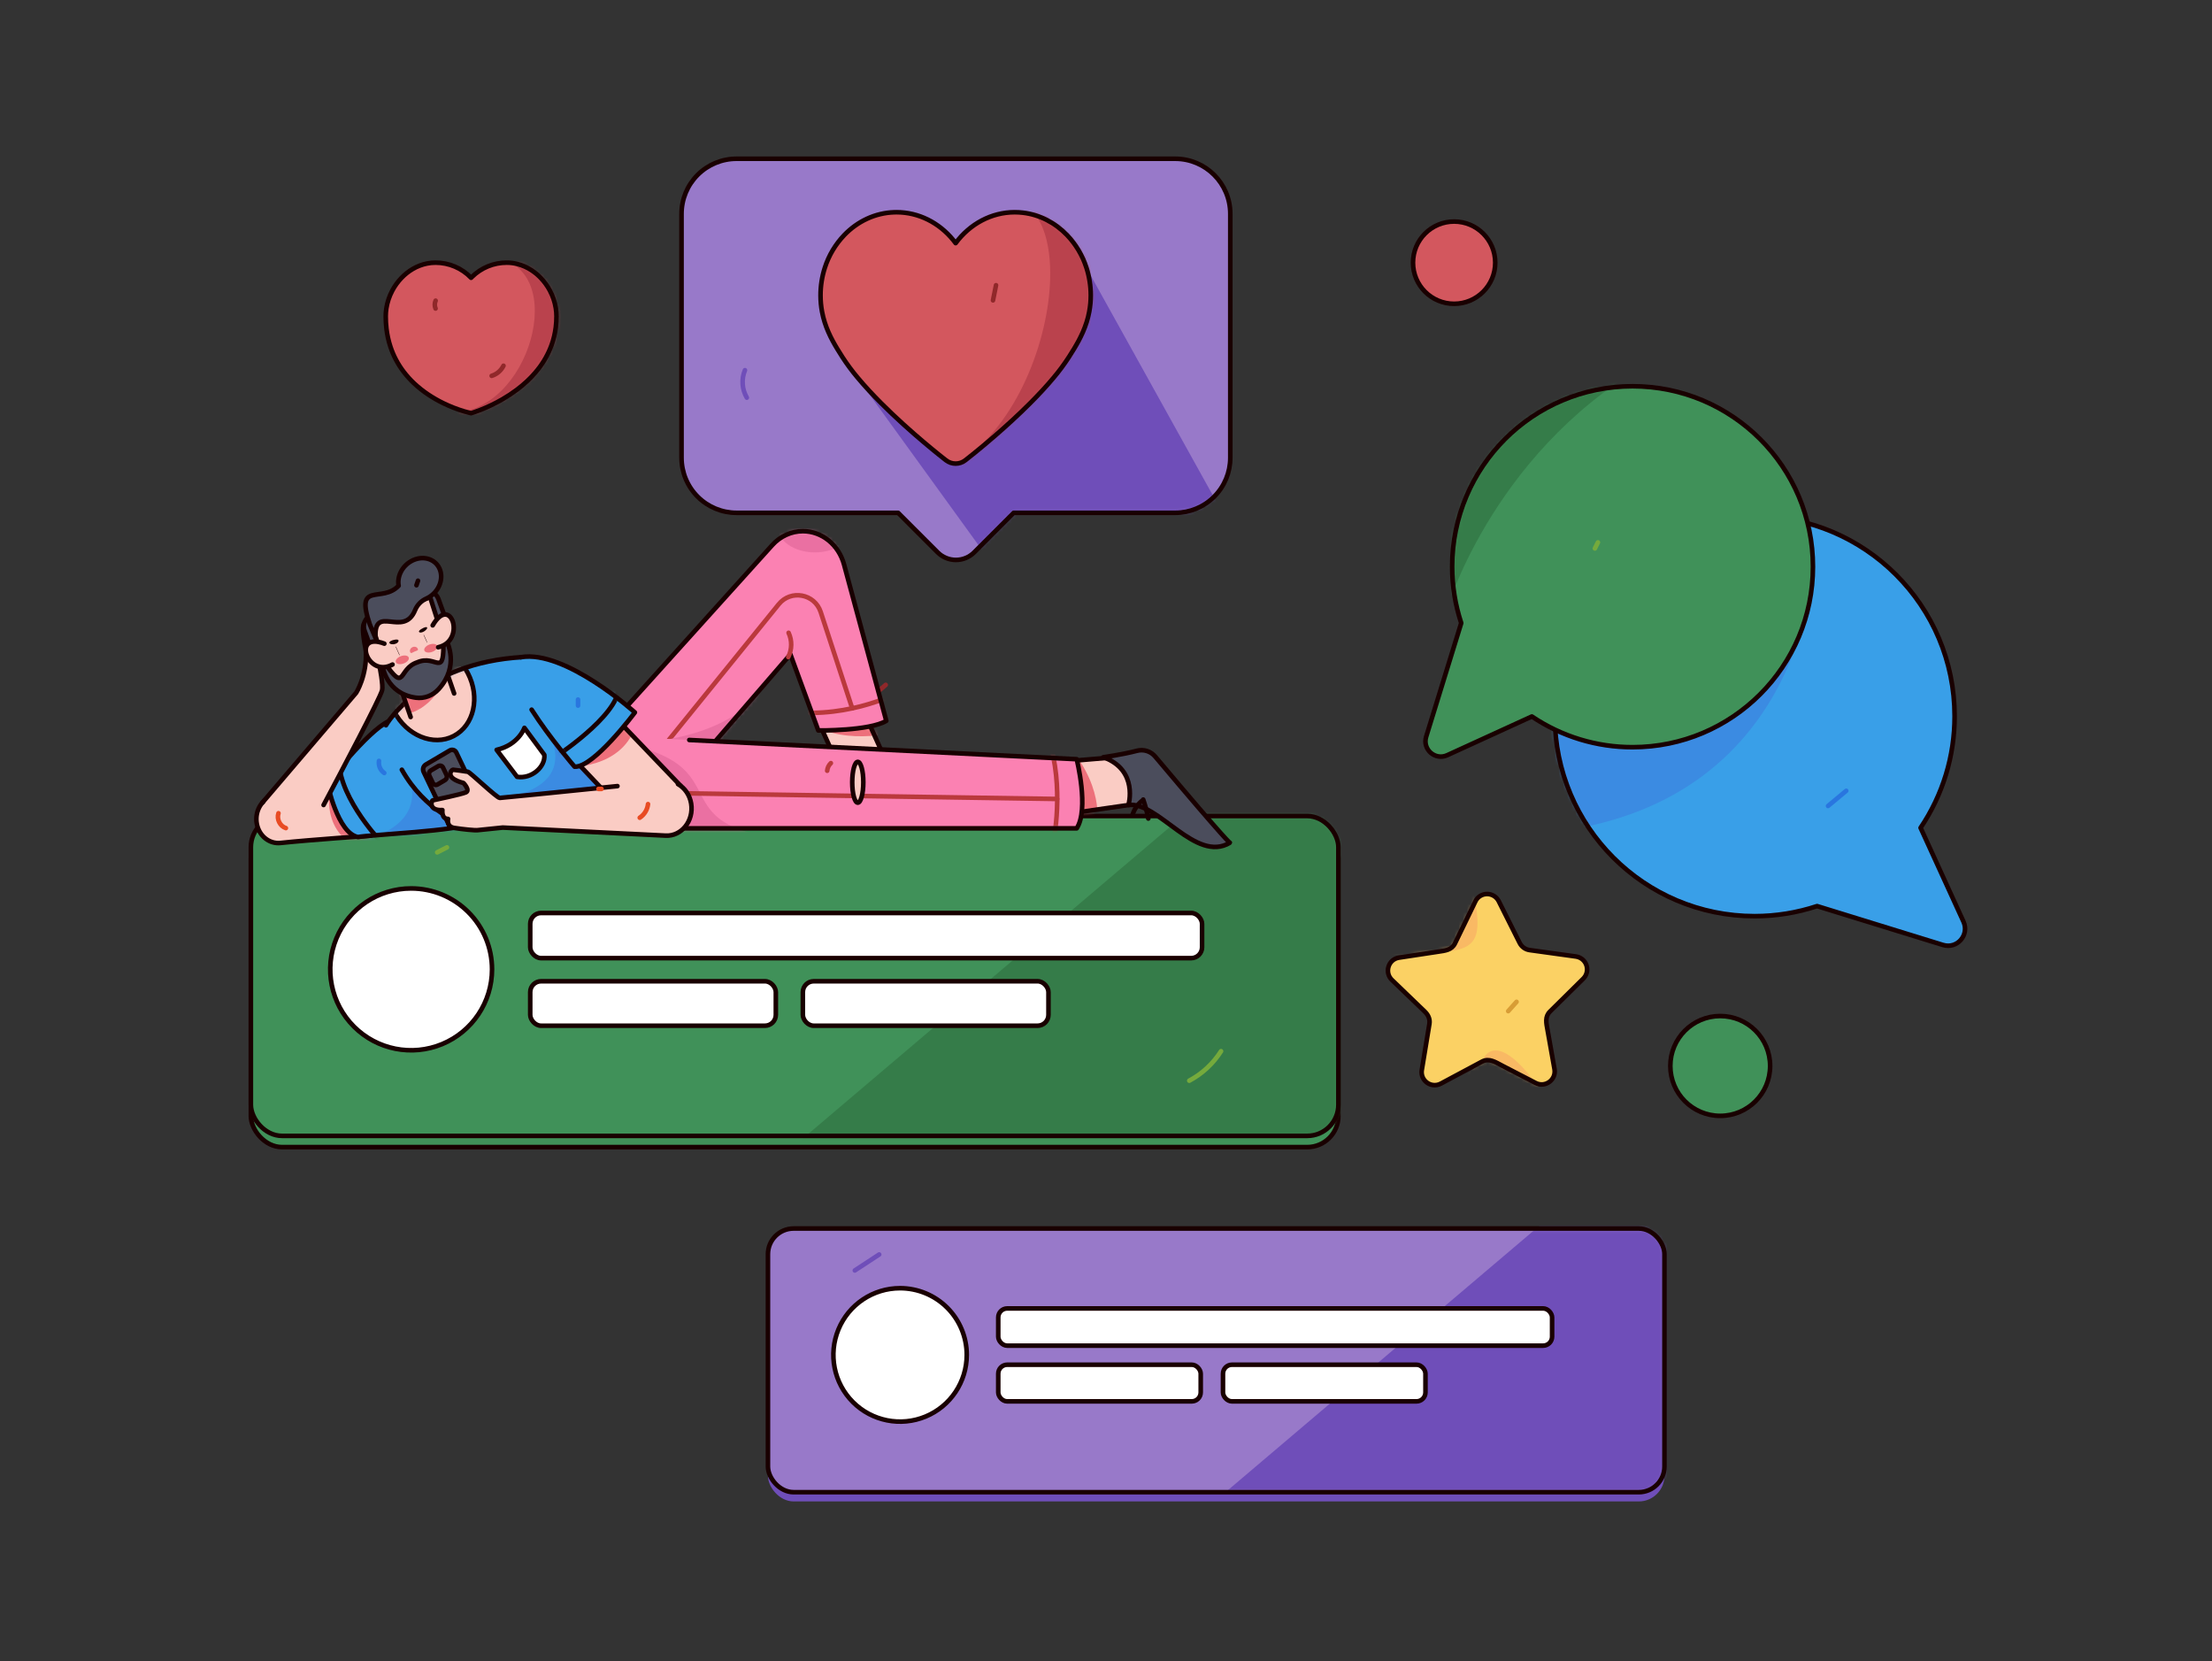 <svg width="530" height="398" viewBox="0 0 530 398" fill="none" xmlns="http://www.w3.org/2000/svg">
<rect x="0" y="0" width="530" height="398" fill="#333333" stroke="none"/>
<mask id="mask0_602_22" style="mask-type:luminance" maskUnits="userSpaceOnUse" x="0" y="0" width="530" height="398">
<rect width="530" height="398" fill="white"/>
</mask>
<g mask="url(#mask0_602_22)">
<path d="M212.219 164.069L208.349 167.456" stroke="#90282A" stroke-width="1.1" stroke-linecap="round" stroke-linejoin="round"/>
<path d="M287.641 216.749L284.724 218.662" stroke="#90282A" stroke-width="1.1" stroke-linecap="round" stroke-linejoin="round"/>
<path d="M372.529 171.574C372.529 198.034 393.974 219.485 420.427 219.485C425.507 219.481 430.554 218.666 435.377 217.073L465.543 226.384C468.906 227.423 471.915 223.995 470.451 220.794L460.174 198.315C465.501 190.416 468.341 181.102 468.326 171.574C468.326 145.113 446.881 123.663 420.427 123.663C393.974 123.663 372.529 145.113 372.529 171.574Z" fill="#399FE8"/>
<mask id="mask1_602_22" style="mask-type:luminance" maskUnits="userSpaceOnUse" x="372" y="123" width="99" height="104">
<path fill-rule="evenodd" clip-rule="evenodd" d="M372.529 171.574C372.529 198.034 393.974 219.485 420.427 219.485C425.507 219.481 430.554 218.666 435.377 217.073L465.543 226.384C468.906 227.423 471.915 223.995 470.451 220.794L460.174 198.315C465.501 190.416 468.341 181.102 468.326 171.574C468.326 145.113 446.881 123.663 420.427 123.663C393.974 123.663 372.529 145.113 372.529 171.574Z" fill="white"/>
</mask>
<g mask="url(#mask1_602_22)">
<path d="M366.469 199.855C432.445 195.5 434.387 135.769 434.387 135.769L350.114 149.263" fill="#3B8BE2"/>
</g>
<path fill-rule="evenodd" clip-rule="evenodd" d="M372.529 171.574C372.529 198.034 393.974 219.485 420.427 219.485C425.507 219.481 430.554 218.666 435.377 217.073L465.543 226.384C468.906 227.423 471.915 223.995 470.451 220.794L460.174 198.315C465.501 190.416 468.341 181.102 468.326 171.574C468.326 145.113 446.881 123.663 420.427 123.663C393.974 123.663 372.529 145.113 372.529 171.574Z" stroke="#190000" stroke-width="1.1" stroke-linecap="round" stroke-linejoin="round"/>
<path d="M391.162 92.533C367.29 92.533 347.938 111.89 347.938 135.769C347.942 140.354 348.677 144.909 350.114 149.263L341.714 176.492C340.777 179.527 343.869 182.243 346.757 180.922L367.037 171.645C374.163 176.454 382.566 179.017 391.162 179.004C415.034 179.004 434.387 159.647 434.387 135.769C434.387 111.89 415.034 92.533 391.162 92.533Z" fill="#409159"/>
<mask id="mask2_602_22" style="mask-type:luminance" maskUnits="userSpaceOnUse" x="341" y="92" width="94" height="90">
<path fill-rule="evenodd" clip-rule="evenodd" d="M391.162 92.533C367.29 92.533 347.938 111.89 347.938 135.769C347.942 140.354 348.677 144.909 350.114 149.263L341.714 176.492C340.777 179.527 343.869 182.243 346.757 180.922L367.037 171.645C374.163 176.454 382.566 179.017 391.162 179.004C415.034 179.004 434.387 159.647 434.387 135.769C434.387 111.89 415.034 92.533 391.162 92.533Z" fill="white"/>
</mask>
<g mask="url(#mask2_602_22)">
<path d="M393.872 87.602C357.022 109.267 346.309 146.977 346.309 146.977L307.643 117.116L339.066 84.943" fill="#357C49"/>
</g>
<path fill-rule="evenodd" clip-rule="evenodd" d="M391.162 92.533C367.29 92.533 347.938 111.89 347.938 135.769C347.942 140.354 348.677 144.909 350.114 149.263L341.714 176.492C340.777 179.527 343.869 182.243 346.757 180.922L367.037 171.645C374.163 176.454 382.566 179.017 391.162 179.004C415.034 179.004 434.387 159.647 434.387 135.769C434.387 111.89 415.034 92.533 391.162 92.533Z" stroke="#190000" stroke-width="1.1" stroke-linecap="round" stroke-linejoin="round"/>
<path d="M442.361 189.452L438.008 193.081" stroke="#2976DF" stroke-width="1.1" stroke-linecap="round" stroke-linejoin="round"/>
<path d="M382.863 129.938L382.137 131.39L382.863 129.938Z" fill="#357C49"/>
<path d="M382.863 129.938L382.137 131.39" stroke="#75AA3C" stroke-width="1.1" stroke-linecap="round" stroke-linejoin="round"/>
<path d="M215.192 122.857L218.071 125.738L221.231 128.898L224.66 132.328C225.821 133.489 227.396 134.142 229.038 134.142C230.679 134.142 232.254 133.489 233.415 132.328L236.827 128.915L239.464 126.277L242.883 122.857H281.581C285.081 122.857 288.438 121.467 290.913 118.991C293.388 116.516 294.778 113.158 294.778 109.657V51.236C294.778 43.946 288.869 38.036 281.581 38.036H176.494C172.993 38.032 169.634 39.422 167.159 41.898C164.683 44.374 163.294 47.734 163.297 51.236V109.657C163.297 113.158 164.688 116.516 167.163 118.991C169.637 121.467 172.994 122.858 176.494 122.857H215.192Z" fill="#9879C9"/>
<mask id="mask3_602_22" style="mask-type:luminance" maskUnits="userSpaceOnUse" x="163" y="38" width="132" height="97">
<path fill-rule="evenodd" clip-rule="evenodd" d="M215.192 122.857L218.071 125.738L221.231 128.898L224.66 132.328C225.821 133.489 227.396 134.142 229.038 134.142C230.679 134.142 232.254 133.489 233.415 132.328L236.827 128.915L239.464 126.277L242.883 122.857H281.581C285.081 122.857 288.438 121.467 290.913 118.991C293.388 116.516 294.778 113.158 294.778 109.657V51.236C294.778 43.946 288.869 38.036 281.581 38.036H176.494C172.993 38.032 169.634 39.422 167.159 41.898C164.683 44.374 163.294 47.734 163.297 51.236V109.657C163.297 113.158 164.688 116.516 167.163 118.991C169.637 121.467 172.994 122.858 176.494 122.857H215.192Z" fill="white"/>
</mask>
<g mask="url(#mask3_602_22)">
<path d="M244.046 143.857L201.881 85.608L260.312 64.144L299.191 134.142L244.046 143.857Z" fill="#6F4EB9"/>
</g>
<path fill-rule="evenodd" clip-rule="evenodd" d="M215.192 122.857L218.071 125.738L221.231 128.898L224.66 132.328C225.821 133.489 227.396 134.142 229.038 134.142C230.679 134.142 232.254 133.489 233.415 132.328L236.827 128.915L239.464 126.277L242.883 122.857H281.581C285.081 122.857 288.438 121.467 290.913 118.991C293.388 116.516 294.778 113.158 294.778 109.657V51.236C294.778 43.946 288.869 38.036 281.581 38.036H176.494C172.993 38.032 169.634 39.422 167.159 41.898C164.683 44.374 163.294 47.734 163.297 51.236V109.657C163.297 113.158 164.688 116.516 167.163 118.991C169.637 121.467 172.994 122.858 176.494 122.857H215.192Z" stroke="#190000" stroke-width="1.1" stroke-linecap="round" stroke-linejoin="round"/>
<path d="M211.109 96.576C214.676 100.15 218.406 103.451 221.317 105.915C224.276 108.419 226.391 110.061 226.635 110.25C228.004 111.338 229.941 111.338 231.31 110.25C231.601 110.025 234.551 107.735 238.418 104.381C240.989 102.152 243.965 99.453 246.836 96.576C248.804 94.604 250.723 92.548 252.428 90.504C253.742 88.951 254.956 87.315 256.064 85.608C256.473 84.965 256.9 84.295 257.326 83.592C258.83 81.11 260.32 78.219 260.985 74.675C261.226 73.385 261.347 72.076 261.346 70.763C261.349 68.516 261 66.283 260.312 64.144C259.376 61.216 257.786 58.541 255.663 56.32C252.841 53.39 249.166 51.436 245.094 50.958C244.443 50.881 243.789 50.843 243.134 50.843C237.562 50.843 232.388 53.634 228.973 58.247C228.789 57.999 228.601 57.756 228.407 57.519C225.007 53.342 220.083 50.843 214.811 50.843C214.65 50.843 214.49 50.845 214.331 50.85C209.672 50.983 205.441 53.039 202.282 56.32C200.159 58.541 198.569 61.217 197.633 64.144C196.945 66.283 196.596 68.516 196.599 70.763C196.598 72.076 196.719 73.385 196.96 74.675C197.625 78.219 199.115 81.11 200.619 83.592C201.045 84.295 201.472 84.965 201.881 85.608C202.989 87.315 204.203 88.951 205.517 90.504C207.222 92.549 209.141 94.604 211.109 96.576Z" fill="#D3575E"/>
<mask id="mask4_602_22" style="mask-type:luminance" maskUnits="userSpaceOnUse" x="196" y="50" width="66" height="62">
<path fill-rule="evenodd" clip-rule="evenodd" d="M211.109 96.576C214.676 100.15 218.406 103.451 221.317 105.915C224.276 108.419 226.391 110.061 226.635 110.25C228.004 111.338 229.941 111.338 231.31 110.25C231.601 110.025 234.551 107.735 238.418 104.381C240.989 102.152 243.965 99.453 246.836 96.576C248.804 94.604 250.723 92.548 252.428 90.504C253.742 88.951 254.956 87.315 256.064 85.608C256.473 84.965 256.9 84.295 257.326 83.592C258.83 81.11 260.32 78.219 260.985 74.675C261.226 73.385 261.347 72.076 261.346 70.763C261.349 68.516 261 66.283 260.312 64.144C259.376 61.216 257.786 58.541 255.663 56.32C252.841 53.39 249.166 51.436 245.094 50.958C244.443 50.881 243.789 50.843 243.134 50.843C237.562 50.843 232.388 53.634 228.973 58.247C228.789 57.999 228.601 57.756 228.407 57.519C225.007 53.342 220.083 50.843 214.811 50.843C214.65 50.843 214.49 50.845 214.331 50.85C209.672 50.983 205.441 53.039 202.282 56.32C200.159 58.541 198.569 61.217 197.633 64.144C196.945 66.283 196.596 68.516 196.599 70.763C196.598 72.076 196.719 73.385 196.96 74.675C197.625 78.219 199.115 81.11 200.619 83.592C201.045 84.295 201.472 84.965 201.881 85.608C202.989 87.315 204.203 88.951 205.517 90.504C207.222 92.549 209.141 94.604 211.109 96.576Z" fill="white"/>
</mask>
<g mask="url(#mask4_602_22)">
<path d="M229.788 50.843C261.816 32.029 256.051 95.377 229.184 111.06C202.317 126.743 286.374 111.066 286.374 111.066L263.81 31.303L211.387 35.658" fill="#BA424D"/>
</g>
<path fill-rule="evenodd" clip-rule="evenodd" d="M211.109 96.576C214.676 100.15 218.406 103.451 221.317 105.915C224.276 108.419 226.391 110.061 226.635 110.25C228.004 111.338 229.941 111.338 231.31 110.25C231.601 110.025 234.551 107.735 238.418 104.381C240.989 102.152 243.965 99.453 246.836 96.576C248.804 94.604 250.723 92.548 252.428 90.504C253.742 88.951 254.956 87.315 256.064 85.608C256.473 84.965 256.9 84.295 257.326 83.592C258.83 81.11 260.32 78.219 260.985 74.675C261.226 73.385 261.347 72.076 261.346 70.763C261.349 68.516 261 66.283 260.312 64.144C259.376 61.216 257.786 58.541 255.663 56.32C252.841 53.39 249.166 51.436 245.094 50.958C244.443 50.881 243.789 50.843 243.134 50.843C237.562 50.843 232.388 53.634 228.973 58.247C228.789 57.999 228.601 57.756 228.407 57.519C225.007 53.342 220.083 50.843 214.811 50.843C214.65 50.843 214.49 50.845 214.331 50.85C209.672 50.983 205.441 53.039 202.282 56.32C200.159 58.541 198.569 61.217 197.633 64.144C196.945 66.283 196.596 68.516 196.599 70.763C196.598 72.076 196.719 73.385 196.96 74.675C197.625 78.219 199.115 81.11 200.619 83.592C201.045 84.295 201.472 84.965 201.881 85.608C202.989 87.315 204.203 88.951 205.517 90.504C207.222 92.549 209.141 94.604 211.109 96.576Z" stroke="#190000" stroke-width="1.1" stroke-linecap="round" stroke-linejoin="round"/>
<path d="M178.488 88.688C177.603 90.831 177.771 93.265 178.941 95.266" stroke="#6F4EB9" stroke-width="1.1" stroke-linecap="round" stroke-linejoin="round"/>
<path d="M238.649 68.329L237.922 71.957" stroke="#90282A" stroke-width="1.1" stroke-linecap="round" stroke-linejoin="round"/>
<rect x="184.002" y="296.534" width="214.806" height="63.165" rx="6.15" fill="#6F4EB9"/>
<rect x="184.002" y="294.317" width="214.806" height="63.165" rx="6.15" fill="#9879C9"/>
<mask id="mask5_602_22" style="mask-type:luminance" maskUnits="userSpaceOnUse" x="184" y="294" width="215" height="64">
<rect x="184.002" y="294.317" width="214.806" height="63.165" rx="6.15" fill="white"/>
</mask>
<g mask="url(#mask5_602_22)">
<path d="M405.23 262.785L207.87 430.264L467.476 400.683L416.114 273.67" fill="#6F4EB9"/>
</g>
<rect x="184.002" y="294.317" width="214.806" height="63.165" rx="6.15" stroke="#190000" stroke-width="1.1" stroke-linecap="round" stroke-linejoin="round"/>
<rect x="239.181" y="313.461" width="132.703" height="8.917" rx="2.15" fill="white" stroke="#190000" stroke-width="1.1" stroke-linecap="round" stroke-linejoin="round"/>
<rect x="239.181" y="326.944" width="48.512" height="8.782" rx="2.15" fill="white" stroke="#190000" stroke-width="1.1" stroke-linecap="round" stroke-linejoin="round"/>
<rect x="293.031" y="326.944" width="48.512" height="8.782" rx="2.15" fill="white" stroke="#190000" stroke-width="1.1" stroke-linecap="round" stroke-linejoin="round"/>
<path d="M215.658 308.612C209.196 308.611 203.37 312.505 200.897 318.477C198.423 324.449 199.79 331.323 204.36 335.894C208.93 340.465 215.802 341.832 221.772 339.359C227.743 336.885 231.636 331.057 231.636 324.593C231.636 320.355 229.952 316.29 226.956 313.292C223.959 310.295 219.896 308.612 215.658 308.612V308.612Z" fill="white" stroke="#190000" stroke-width="1.1" stroke-linecap="round" stroke-linejoin="round"/>
<path d="M210.654 300.535L204.818 304.358" stroke="#6F4EB9" stroke-width="1.1" stroke-linecap="round" stroke-linejoin="round"/>
<path d="M369.416 336.98C367.178 338.369 364.696 339.319 362.103 339.781" stroke="#6F4EB9" stroke-width="1.1" stroke-linecap="round" stroke-linejoin="round"/>
<rect x="60.11" y="198.19" width="260.569" height="76.622" rx="7.46" fill="#409159" stroke="#190000" stroke-width="1.1" stroke-linecap="round" stroke-linejoin="round"/>
<rect x="60.11" y="195.5" width="260.569" height="76.622" rx="7.46" fill="#409159"/>
<mask id="mask6_602_22" style="mask-type:luminance" maskUnits="userSpaceOnUse" x="60" y="195" width="261" height="78">
<rect x="60.11" y="195.5" width="260.569" height="76.622" rx="7.46" fill="white"/>
</mask>
<g mask="url(#mask6_602_22)">
<path d="M328.468 157.252L89.062 360.41L403.975 324.527L341.671 170.456" fill="#357C49"/>
</g>
<rect x="60.11" y="195.5" width="260.569" height="76.622" rx="7.46" stroke="#190000" stroke-width="1.1" stroke-linecap="round" stroke-linejoin="round"/>
<rect x="127.043" y="218.723" width="160.974" height="10.816" rx="2.608" fill="white" stroke="#190000" stroke-width="1.1" stroke-linecap="round" stroke-linejoin="round"/>
<rect x="127.043" y="235.078" width="58.847" height="10.653" rx="2.608" fill="white" stroke="#190000" stroke-width="1.1" stroke-linecap="round" stroke-linejoin="round"/>
<rect x="192.366" y="235.078" width="58.847" height="10.653" rx="2.608" fill="white" stroke="#190000" stroke-width="1.1" stroke-linecap="round" stroke-linejoin="round"/>
<path d="M98.509 212.841C90.67 212.841 83.603 217.564 80.603 224.808C77.603 232.053 79.261 240.391 84.804 245.936C90.347 251.48 98.684 253.139 105.926 250.138C113.168 247.137 117.891 240.068 117.891 232.227C117.891 227.086 115.849 222.155 112.214 218.519C108.579 214.883 103.649 212.841 98.509 212.841V212.841Z" fill="white" stroke="#190000" stroke-width="1.1" stroke-linecap="round" stroke-linejoin="round"/>
<path d="M107.09 203.006L104.752 204.199" stroke="#75AA3C" stroke-width="1.1" stroke-linecap="round" stroke-linejoin="round"/>
<path d="M292.565 251.837C290.678 254.807 288.056 257.24 284.952 258.898" stroke="#75AA3C" stroke-width="1.1" stroke-linecap="round" stroke-linejoin="round"/>
<path d="M87.095 185.332L78.44 187.664L65.613 190.612C62.771 191.265 60.95 194.298 61.539 197.395C62.086 200.266 64.53 202.227 67.21 201.943C74.522 201.168 88.845 200.196 88.845 200.196L87.095 185.332Z" fill="#FACCC4"/>
<mask id="mask7_602_22" style="mask-type:luminance" maskUnits="userSpaceOnUse" x="61" y="185" width="28" height="17">
<path fill-rule="evenodd" clip-rule="evenodd" d="M87.095 185.332L78.44 187.664L65.613 190.612C62.771 191.265 60.95 194.298 61.539 197.395C62.086 200.266 64.53 202.227 67.21 201.943C74.522 201.168 88.845 200.196 88.845 200.196L87.095 185.332Z" fill="white"/>
</mask>
<g mask="url(#mask7_602_22)">
<path d="M90.843 204.411C76.342 202.355 79.003 189.412 79.003 189.412L87.168 191.589L91.612 198.166" fill="#ED707B"/>
</g>
<path fill-rule="evenodd" clip-rule="evenodd" d="M87.095 185.332L78.44 187.664L65.613 190.612C62.771 191.265 60.95 194.298 61.539 197.395V197.395C62.086 200.266 64.53 202.227 67.21 201.943C74.522 201.168 88.845 200.196 88.845 200.196L87.095 185.332Z" stroke="#190000" stroke-width="1.1" stroke-linecap="round" stroke-linejoin="round"/>
<path d="M85.794 200.534C88.255 199.993 110.61 199.018 112.875 197.225L95.925 175.471L93.103 172.792C87.878 175.309 78.44 187.664 78.44 187.664C78.44 187.664 80.897 199.666 85.794 200.534Z" fill="#399FE8"/>
<mask id="mask8_602_22" style="mask-type:luminance" maskUnits="userSpaceOnUse" x="78" y="172" width="35" height="29">
<path fill-rule="evenodd" clip-rule="evenodd" d="M85.794 200.534C88.255 199.993 110.61 199.018 112.875 197.225L95.925 175.471L93.103 172.792C87.878 175.309 78.44 187.664 78.44 187.664C78.44 187.664 80.897 199.666 85.794 200.534Z" fill="white"/>
</mask>
<g mask="url(#mask8_602_22)">
<path d="M94.446 179.641C107.527 197.533 86.779 201.28 86.779 201.28L104.43 206.984L117.299 198.825L116.388 185.332L95.743 181.539" fill="#3B8BE2"/>
<path d="M81.329 180.724C80.081 189.7 90.843 201.167 90.843 201.167L81.329 180.724Z" fill="#399FE8"/>
<path d="M81.329 180.724C80.081 189.7 90.843 201.167 90.843 201.167" stroke="#190000" stroke-width="1.1" stroke-linecap="round" stroke-linejoin="round"/>
</g>
<path fill-rule="evenodd" clip-rule="evenodd" d="M85.794 200.534C88.255 199.993 110.61 199.018 112.875 197.225L95.925 175.471L93.103 172.792C87.878 175.309 78.44 187.664 78.44 187.664C78.44 187.664 80.897 199.666 85.794 200.534Z" stroke="#190000" stroke-width="1.1" stroke-linecap="round" stroke-linejoin="round"/>
<path d="M77.533 192.855C81.68 185.061 91.156 167.137 91.554 165.354C92.065 163.067 89.047 150.525 88.659 149.938C88.271 149.351 85.784 146.715 87.69 155.937C87.922 161.95 85.353 165.958 85.353 165.958L62.862 192.3" fill="#FACCC4"/>
<path d="M77.533 192.855C81.68 185.061 91.156 167.137 91.554 165.354C92.065 163.067 89.047 150.525 88.659 149.938C88.271 149.351 85.784 146.715 87.69 155.937C87.922 161.95 85.353 165.958 85.353 165.958L62.862 192.3" stroke="#190000" stroke-width="1.1" stroke-linecap="round" stroke-linejoin="round"/>
<path d="M276.604 190.614L272.376 192.57L253.707 195.262L248.819 182.94L271.272 181.063" fill="#FACCC4"/>
<mask id="mask9_602_22" style="mask-type:luminance" maskUnits="userSpaceOnUse" x="248" y="181" width="29" height="15">
<path fill-rule="evenodd" clip-rule="evenodd" d="M276.604 190.614L272.376 192.57L253.707 195.262L248.819 182.94L271.272 181.063" fill="white"/>
</mask>
<g mask="url(#mask9_602_22)">
<path d="M256.276 179.032C265.061 189.478 262.711 198.445 262.711 198.445L245.628 199.944L249.754 175.197" fill="#ED707B"/>
</g>
<path d="M276.604 190.614L272.376 192.57L253.707 195.262L248.819 182.94L271.272 181.063" stroke="#190000" stroke-width="1.1" stroke-linecap="round" stroke-linejoin="round"/>
<path d="M264.362 181.407C264.362 181.407 268.728 180.822 272.435 179.858C274.028 179.444 275.718 179.98 276.78 181.237C294.696 202.512 294.686 201.891 294.686 201.891C286.489 206.846 277.509 191.965 270.383 192.857C270.383 192.857 272.856 184.455 264.362 181.407Z" fill="#4B4D5C" stroke="#190000" stroke-width="1.1" stroke-linecap="round" stroke-linejoin="round"/>
<path d="M213.72 188.552L212.891 183.662L204.648 165.348L194.67 169.743L203.413 189.026" fill="#FACCC4"/>
<mask id="mask10_602_22" style="mask-type:luminance" maskUnits="userSpaceOnUse" x="194" y="165" width="20" height="25">
<path fill-rule="evenodd" clip-rule="evenodd" d="M213.72 188.552L212.891 183.662L204.648 165.348L194.67 169.743L203.413 189.026" fill="white"/>
</mask>
<g mask="url(#mask10_602_22)">
<path d="M193.585 173.082C203.281 179.17 215.893 174.994 215.893 174.994L207.028 168.85L192.387 169.511" fill="#ED707B"/>
</g>
<path d="M213.72 188.552L212.891 183.662L204.648 165.348L194.67 169.743L203.413 189.026" stroke="#190000" stroke-width="1.1" stroke-linecap="round" stroke-linejoin="round"/>
<path d="M200.919 182.878C200.919 182.878 198.138 190.193 199.628 194.367C228.475 199.155 232.597 197.943 232.597 197.943C231.886 187.817 215.682 194.686 214.675 182.324C214.675 182.324 207.963 188.849 200.919 182.878Z" fill="#4B4D5C" stroke="#190000" stroke-width="1.1" stroke-linecap="round" stroke-linejoin="round"/>
<path d="M196.064 174.995C196.064 174.995 208.347 175.13 212.358 172.69L202.236 135.252C200.955 130.514 196.938 127.258 192.374 127.258C189.604 127.258 186.951 128.467 185.018 130.611L142.669 177.57L160.968 189.63L189.381 156.765L196.064 174.995Z" fill="#FB81B2"/>
<mask id="mask11_602_22" style="mask-type:luminance" maskUnits="userSpaceOnUse" x="142" y="127" width="71" height="63">
<path fill-rule="evenodd" clip-rule="evenodd" d="M196.064 174.995C196.064 174.995 208.347 175.13 212.358 172.69L202.236 135.252C200.955 130.514 196.938 127.258 192.374 127.258C189.604 127.258 186.951 128.467 185.018 130.611L142.669 177.57L160.968 189.63L189.381 156.765L196.064 174.995Z" fill="white"/>
</mask>
<g mask="url(#mask11_602_22)">
<ellipse cx="195.246" cy="126.17" rx="8.949" ry="6.169" fill="#EA70A2"/>
<path d="M186.297 170.013C201.535 173.043 214.777 166.131 214.777 166.131" stroke="#BA393C" stroke-width="1.1" stroke-linecap="round" stroke-linejoin="round"/>
<path d="M204.195 169.695L196.64 146.619C195.204 142.233 189.483 141.178 186.579 144.764L156.004 182.514" stroke="#BA393C" stroke-width="1.1" stroke-linecap="round" stroke-linejoin="round"/>
<path d="M181.961 165.348C174.406 177.738 150.472 178.234 150.472 178.234L172.361 182.324L181.673 179.641" fill="#EA70A2"/>
</g>
<path fill-rule="evenodd" clip-rule="evenodd" d="M196.064 174.995C196.064 174.995 208.347 175.13 212.358 172.69L202.236 135.252C200.955 130.514 196.938 127.258 192.374 127.258V127.258C189.604 127.258 186.951 128.467 185.018 130.611L142.669 177.57L160.968 189.63L189.381 156.765L196.064 174.995Z" stroke="#190000" stroke-width="1.1" stroke-linecap="round" stroke-linejoin="round"/>
<path d="M165.153 177.279L257.982 181.884C257.982 181.884 260.99 193.836 257.982 198.445H153.072L151.345 176.594" fill="#FB81B2"/>
<mask id="mask12_602_22" style="mask-type:luminance" maskUnits="userSpaceOnUse" x="151" y="176" width="109" height="23">
<path fill-rule="evenodd" clip-rule="evenodd" d="M165.153 177.279L257.982 181.884C257.982 181.884 260.99 193.836 257.982 198.445H153.072L151.345 176.594" fill="white"/>
</mask>
<g mask="url(#mask12_602_22)">
<path d="M202.969 201.884C153.056 201.312 179.912 185.332 151.5 178.555C138.94 175.558 153.072 198.445 153.072 198.445L159.844 205.279L184.8 204.684L202.969 204.089" fill="#EA70A2"/>
<path d="M251.117 176.594C255.228 188.708 252.326 201.971 252.326 201.971" stroke="#BA393C" stroke-width="1.1" stroke-linecap="round" stroke-linejoin="round"/>
<path d="M163.088 190.043L253.296 191.408" stroke="#BA393C" stroke-width="1.1" stroke-linecap="round" stroke-linejoin="round"/>
</g>
<path d="M165.153 177.279L257.982 181.884C257.982 181.884 260.99 193.836 257.982 198.445H153.072L151.345 176.594" stroke="#190000" stroke-width="1.1" stroke-linecap="round" stroke-linejoin="round"/>
<path d="M92.473 173.751C92.473 173.751 100.988 158.73 125.435 157.408L152.121 189.483L144.263 195.601L110.706 197.337C110.706 197.337 101.924 194.485 96.285 184.404" fill="#399FE8"/>
<mask id="mask13_602_22" style="mask-type:luminance" maskUnits="userSpaceOnUse" x="92" y="157" width="61" height="41">
<path fill-rule="evenodd" clip-rule="evenodd" d="M92.473 173.751C92.473 173.751 100.988 158.73 125.435 157.408L152.121 189.483L144.263 195.601L110.706 197.337C110.706 197.337 101.924 194.485 96.285 184.404" fill="white"/>
</mask>
<g mask="url(#mask13_602_22)">
<ellipse cx="103.261" cy="165.849" rx="9.952" ry="11.804" transform="rotate(-27.493 103.261 165.849)" fill="#FACCC4" stroke="#190000" stroke-width="1.1" stroke-linecap="round" stroke-linejoin="round"/>
<path d="M126.979 168.547C144.061 189.522 119.747 191.155 119.747 191.155L142.669 201.971L155.107 200.534L150.552 182.059L131.42 168.547" fill="#3B8BE2"/>
<path d="M118.999 179.641C124.26 178.426 125.65 174.374 125.65 174.374L130.427 180.845C130.699 183.68 127.404 186.663 123.897 186.107L118.999 179.641Z" fill="white" stroke="#190000" stroke-width="1.1" stroke-linecap="round" stroke-linejoin="round"/>
</g>
<path d="M92.473 173.751C92.473 173.751 100.988 158.73 125.435 157.408L152.121 189.483L144.263 195.601L110.706 197.337C110.706 197.337 101.924 194.485 96.285 184.404" stroke="#190000" stroke-width="1.1" stroke-linecap="round" stroke-linejoin="round"/>
<path d="M98.392 171.777L94.048 159.202L104.986 155.063L108.81 166.131" fill="#FACCC4"/>
<mask id="mask14_602_22" style="mask-type:luminance" maskUnits="userSpaceOnUse" x="94" y="155" width="15" height="17">
<path fill-rule="evenodd" clip-rule="evenodd" d="M98.392 171.777L94.048 159.202L104.986 155.063L108.81 166.131" fill="white"/>
</mask>
<g mask="url(#mask14_602_22)">
<path d="M93.566 170.786C101.465 172.999 106.052 163.921 106.052 163.921L96.674 164.191L94.146 166.975L94.443 167.907" fill="#ED707B"/>
</g>
<path d="M98.392 171.777L94.048 159.202L104.986 155.063L108.81 166.131" stroke="#190000" stroke-width="1.1" stroke-linecap="round" stroke-linejoin="round"/>
<path d="M108.075 151.86L90.378 159.455L87.346 151.079C86.829 149.651 87.473 148.037 88.784 147.475L101.733 141.917C103.045 141.354 104.526 142.055 105.043 143.483L108.075 151.86Z" fill="#4B4D5C" stroke="#190000" stroke-width="1.1" stroke-linecap="round" stroke-linejoin="round"/>
<path d="M102.242 165.671C98.284 167.169 93.961 164.889 92.586 160.58L88.72 148.467L103.052 143.044L106.918 155.156C108.293 159.466 106.2 164.173 102.242 165.671Z" fill="#FACCC4"/>
<mask id="mask15_602_22" style="mask-type:luminance" maskUnits="userSpaceOnUse" x="88" y="143" width="20" height="24">
<path fill-rule="evenodd" clip-rule="evenodd" d="M102.242 165.671C98.284 167.169 93.961 164.889 92.586 160.58L88.72 148.467L103.052 143.044L106.918 155.156C108.293 159.466 106.2 164.173 102.242 165.671Z" fill="white"/>
</mask>
<g mask="url(#mask15_602_22)">
<path d="M94.805 154.97C94.795 154.949 94.805 154.924 94.826 154.914C94.848 154.904 94.873 154.914 94.883 154.936L95.762 156.919C95.771 156.94 95.762 156.966 95.74 156.975C95.719 156.985 95.693 156.975 95.684 156.953L94.805 154.97Z" fill="#190000"/>
<path d="M101.479 151.97C101.49 151.965 101.526 152.02 101.579 152.121C101.633 152.223 101.7 152.363 101.766 152.511L102.184 153.455C102.321 153.764 102.414 154.022 102.393 154.031C102.371 154.041 102.243 153.798 102.106 153.49L101.688 152.546C101.622 152.398 101.563 152.254 101.524 152.146C101.485 152.038 101.469 151.974 101.479 151.97L101.479 151.97Z" fill="#190000"/>
<path d="M94.733 153.227C92.74 153.528 93.029 154.459 94.29 154.344C95.551 154.23 96.035 153.03 94.733 153.227Z" fill="#190000"/>
<path d="M100.871 150.744C102.545 149.697 102.759 150.474 101.736 151.185C100.713 151.897 99.778 151.428 100.871 150.744Z" fill="#190000"/>
<path d="M100.106 155.427C100.301 155.866 99.816 155.873 99.313 156.096C98.811 156.319 98.48 156.673 98.286 156.234C98.091 155.796 98.341 155.259 98.844 155.036C99.347 154.813 99.912 154.988 100.106 155.427Z" fill="#ED707B"/>
<ellipse cx="96.389" cy="158.073" rx="1.641" ry="0.938" transform="rotate(-19.665 96.389 158.073)" fill="#ED707B"/>
<ellipse cx="103.222" cy="155.29" rx="1.641" ry="0.938" transform="rotate(-19.665 103.222 155.29)" fill="#ED707B"/>
</g>
<path fill-rule="evenodd" clip-rule="evenodd" d="M102.242 165.671V165.671C98.284 167.169 93.961 164.889 92.586 160.58L88.72 148.467L103.052 143.044L106.918 155.156C108.293 159.466 106.2 164.173 102.242 165.671Z" stroke="#190000" stroke-width="1.1" stroke-linecap="round" stroke-linejoin="round"/>
<path d="M98.486 134.459C96.293 135.708 95.122 138.149 95.512 140.324C91.488 144.591 85.028 139.102 88.611 149.606L89.983 152.868C89.471 144.468 96.699 152.968 99.46 146.157C99.969 144.927 100.932 143.94 102.151 143.403C102.321 143.326 102.49 143.24 102.658 143.145C105.249 141.669 106.415 138.529 105.263 136.13C104.111 133.732 101.077 132.984 98.486 134.459Z" fill="#4B4D5C" stroke="#190000" stroke-width="1.1" stroke-linecap="round" stroke-linejoin="round"/>
<path d="M107.063 153.732L106.235 153.143C106.453 162.839 104.638 156.651 100.006 158.665C95.226 160.213 97.326 166.293 91.975 158.539L91.661 159.561C91.661 159.561 92.525 166.197 99.651 167.148C101.671 167.418 103.685 166.656 105.116 165.08C110.164 159.522 107.063 153.732 107.063 153.732Z" fill="#4B4D5C" stroke="#190000" stroke-width="1.1" stroke-linecap="round" stroke-linejoin="round"/>
<path d="M92.092 154.199C84.304 151.207 87.875 162.583 94.048 159.202L92.092 154.199Z" fill="#FACCC4"/>
<path d="M92.092 154.199C84.304 151.207 87.875 162.583 94.048 159.202" stroke="#190000" stroke-width="1.1" stroke-linecap="round" stroke-linejoin="round"/>
<path d="M103.672 149.817C108.077 142.211 111.754 153.546 104.986 155.063L103.672 149.817Z" fill="#FACCC4"/>
<path d="M103.672 149.817C108.077 142.211 111.754 153.546 104.986 155.063" stroke="#190000" stroke-width="1.1" stroke-linecap="round" stroke-linejoin="round"/>
<path d="M152.121 197.337L132.965 177.081L145.605 170.013L163.088 188.265L152.121 197.337Z" fill="#FACCC4"/>
<mask id="mask16_602_22" style="mask-type:luminance" maskUnits="userSpaceOnUse" x="132" y="170" width="32" height="28">
<path fill-rule="evenodd" clip-rule="evenodd" d="M152.121 197.337L132.965 177.081L145.605 170.013L163.088 188.265L152.121 197.337Z" fill="white"/>
</mask>
<g mask="url(#mask16_602_22)">
<path d="M153.013 167.201C153.98 183.606 137.673 183.675 137.673 183.675L138.985 175.743L148.846 167.855" fill="#ED707B"/>
</g>
<path fill-rule="evenodd" clip-rule="evenodd" d="M152.121 197.337L132.965 177.081L145.605 170.013L163.088 188.265L152.121 197.337V197.337Z" stroke="#190000" stroke-width="1.1" stroke-linecap="round" stroke-linejoin="round"/>
<path d="M127.38 170.014C131.669 176.759 137.673 183.675 137.673 183.675C142.228 183.96 152.121 170.676 152.121 170.676C152.121 170.676 135.454 155.625 124.825 157.444" fill="#399FE8"/>
<mask id="mask17_602_22" style="mask-type:luminance" maskUnits="userSpaceOnUse" x="124" y="157" width="29" height="27">
<path fill-rule="evenodd" clip-rule="evenodd" d="M127.38 170.014C131.669 176.759 137.673 183.675 137.673 183.675C142.228 183.96 152.121 170.676 152.121 170.676C152.121 170.676 135.454 155.625 124.825 157.444" fill="white"/>
</mask>
<g mask="url(#mask17_602_22)">
<path d="M148.026 163.42C150.26 169.837 133.934 180.724 133.934 180.724L148.026 163.42Z" fill="#399FE8"/>
<path d="M148.026 163.42C150.26 169.837 133.934 180.724 133.934 180.724" stroke="#190000" stroke-width="1.1" stroke-linecap="round" stroke-linejoin="round"/>
</g>
<path d="M127.38 170.014C131.669 176.759 137.673 183.675 137.673 183.675C142.228 183.96 152.121 170.676 152.121 170.676C152.121 170.676 135.454 155.625 124.825 157.444" stroke="#190000" stroke-width="1.1" stroke-linecap="round" stroke-linejoin="round"/>
<path d="M114.819 194.642L109.121 197.997C108.853 198.167 108.525 198.214 108.22 198.125C107.915 198.036 107.663 197.821 107.527 197.533L101.49 184.89C101.21 184.258 101.446 183.517 102.039 183.164L107.736 179.81C108.005 179.64 108.333 179.593 108.638 179.682C108.943 179.771 109.195 179.986 109.33 180.274L115.368 192.917C115.648 193.548 115.412 194.289 114.819 194.642Z" fill="#4B4D5C" stroke="#190000" stroke-width="1.1" stroke-linecap="round" stroke-linejoin="round"/>
<path d="M106.592 186.902L104.863 187.92C104.669 188.043 104.431 188.077 104.209 188.013C103.988 187.948 103.805 187.792 103.707 187.584L102.864 185.818C102.661 185.36 102.832 184.823 103.262 184.567L104.991 183.549C105.185 183.426 105.423 183.392 105.645 183.456C105.866 183.521 106.049 183.677 106.147 183.886L106.99 185.651C107.193 186.109 107.022 186.646 106.592 186.902Z" fill="#4B4D5C" stroke="#190000" stroke-width="1.1" stroke-linecap="round" stroke-linejoin="round"/>
<path d="M162.446 187.847C164.053 188.744 165.263 190.433 165.603 192.517C166.275 196.636 163.301 200.377 159.505 200.189L120.468 198.26C120.468 198.26 115.138 198.789 114.457 198.878C113.776 198.966 110.81 198.657 108.846 198.348C106.883 198.039 107.363 196.186 107.363 196.186C105.72 196.186 106.001 194.068 106.001 194.068C102.635 194.244 103.316 191.817 103.717 191.729C104.117 191.641 110.489 190.317 111.612 189.831C112.734 189.346 111.05 187.581 111.05 187.581C106.362 186.345 108.205 184.403 108.526 184.403C108.846 184.403 111.571 184.801 112.092 184.889C112.613 184.977 119.026 191.155 119.747 191.155C120.167 191.155 135.35 189.614 147.943 188.328" fill="#FACCC4"/>
<path d="M162.446 187.847C164.053 188.744 165.263 190.433 165.603 192.517V192.517C166.275 196.636 163.301 200.377 159.505 200.189L120.468 198.26C120.468 198.26 115.138 198.789 114.457 198.878C113.776 198.966 110.81 198.657 108.846 198.348C106.883 198.039 107.363 196.186 107.363 196.186C105.72 196.186 106.001 194.068 106.001 194.068C102.635 194.244 103.316 191.817 103.717 191.729C104.117 191.641 110.489 190.317 111.612 189.831C112.734 189.346 111.05 187.581 111.05 187.581C106.362 186.345 108.205 184.403 108.526 184.403C108.846 184.403 111.571 184.801 112.092 184.889C112.613 184.977 119.026 191.155 119.747 191.155C120.167 191.155 135.35 189.614 147.943 188.328" stroke="#190000" stroke-width="1.1" stroke-linecap="round" stroke-linejoin="round"/>
<ellipse cx="205.526" cy="187.407" rx="1.33" ry="4.893" fill="#FACCC4" stroke="#190000" stroke-width="1.1" stroke-linecap="round" stroke-linejoin="round"/>
<path d="M273.914 191.55C274.43 193.033 274.838 194.553 275.135 196.095" stroke="#190000" stroke-width="1.1" stroke-linecap="round" stroke-linejoin="round"/>
<path d="M273.552 191.917C272.527 192.772 271.768 193.904 271.367 195.177" stroke="#190000" stroke-width="1.1" stroke-linecap="round" stroke-linejoin="round"/>
<path d="M100.152 139.119L99.785 140.206" stroke="#190000" stroke-width="1.1" stroke-linecap="round" stroke-linejoin="round"/>
<path d="M155.265 192.638C155.123 193.967 154.395 195.163 153.281 195.902" stroke="#E84B23" stroke-width="1.1" stroke-linecap="round" stroke-linejoin="round"/>
<path d="M188.95 151.598C189.807 153.447 189.776 155.585 188.867 157.409" stroke="#BA393C" stroke-width="1.1" stroke-linecap="round" stroke-linejoin="round"/>
<path d="M143.398 189H144.124" stroke="#E84B23" stroke-width="1.1" stroke-linecap="round" stroke-linejoin="round"/>
<path d="M66.722 194.825C66.231 196.221 67.087 197.938 68.496 198.386" stroke="#E84B23" stroke-width="1.1" stroke-linecap="round" stroke-linejoin="round"/>
<path d="M199.078 182.821C198.569 183.3 198.254 183.95 198.194 184.646" stroke="#BA393C" stroke-width="1.1" stroke-linecap="round" stroke-linejoin="round"/>
<path d="M138.5 167.589V169.041" stroke="#2976DF" stroke-width="1.1" stroke-linecap="round" stroke-linejoin="round"/>
<path d="M90.801 182.288C90.637 183.415 91.128 184.538 92.067 185.183" stroke="#2976DF" stroke-width="1.1" stroke-linecap="round" stroke-linejoin="round"/>
<ellipse cx="412.169" cy="255.368" rx="11.954" ry="11.958" fill="#409159" stroke="#190000" stroke-width="1.1" stroke-linecap="round" stroke-linejoin="round"/>
<ellipse cx="348.411" cy="62.927" rx="9.85" ry="9.852" fill="#D3575E" stroke="#190000" stroke-width="1.1" stroke-linecap="round" stroke-linejoin="round"/>
<path d="M99.194 91.814C100.246 92.804 101.378 93.704 102.579 94.506C103.759 95.295 104.992 96.001 106.27 96.619C107.863 97.392 109.515 98.037 111.21 98.547C112.247 98.857 112.875 98.982 112.875 98.982C112.875 98.982 112.884 98.98 112.901 98.975C113.051 98.931 113.865 98.686 115.089 98.206C116.9 97.492 118.657 96.646 120.343 95.673C121.553 94.976 122.719 94.207 123.837 93.37C124.671 92.744 125.472 92.075 126.236 91.365C127.187 90.483 128.069 89.529 128.874 88.512C130.279 86.747 131.388 84.766 132.159 82.646C132.644 81.293 132.979 79.89 133.16 78.463C133.272 77.574 133.328 76.678 133.327 75.781C133.327 75.125 133.275 74.469 133.171 73.821C132.932 72.337 132.446 70.905 131.734 69.582C131.145 68.482 130.409 67.468 129.545 66.568C128.91 65.906 128.205 65.315 127.442 64.805C126.35 64.07 125.138 63.534 123.86 63.219C123.06 63.025 122.24 62.927 121.417 62.927C118.304 62.919 115.314 64.14 113.096 66.325C113.022 66.398 112.948 66.473 112.875 66.548C110.641 64.227 107.556 62.919 104.334 62.927C103.673 62.927 103.013 62.99 102.364 63.116C101.14 63.357 99.966 63.805 98.892 64.44C97.903 65.023 96.999 65.739 96.206 66.568C95.334 67.477 94.591 68.501 94 69.613C93.284 70.95 92.8 72.399 92.567 73.897C92.472 74.521 92.424 75.151 92.423 75.781C92.422 76.774 92.48 77.767 92.596 78.753C92.768 80.221 93.088 81.668 93.551 83.071C94.26 85.209 95.315 87.215 96.675 89.01C97.435 90.013 98.277 90.951 99.194 91.814Z" fill="#D3575E"/>
<mask id="mask18_602_22" style="mask-type:luminance" maskUnits="userSpaceOnUse" x="92" y="62" width="42" height="37">
<path fill-rule="evenodd" clip-rule="evenodd" d="M99.194 91.814C100.246 92.804 101.378 93.704 102.579 94.506C103.759 95.295 104.992 96.001 106.27 96.619C107.863 97.392 109.515 98.037 111.21 98.547C112.247 98.857 112.875 98.982 112.875 98.982C112.875 98.982 112.884 98.98 112.901 98.975C113.051 98.931 113.865 98.686 115.089 98.206C116.9 97.492 118.657 96.646 120.343 95.673C121.553 94.976 122.719 94.207 123.837 93.37C124.671 92.744 125.472 92.075 126.236 91.365C127.187 90.483 128.069 89.529 128.874 88.512C130.279 86.747 131.388 84.766 132.159 82.646C132.644 81.293 132.979 79.89 133.16 78.463C133.272 77.574 133.328 76.678 133.327 75.781C133.327 75.125 133.275 74.469 133.171 73.821C132.932 72.337 132.446 70.905 131.734 69.582C131.145 68.482 130.409 67.468 129.545 66.568C128.91 65.906 128.205 65.315 127.442 64.805C126.35 64.07 125.138 63.534 123.86 63.219C123.06 63.025 122.24 62.927 121.417 62.927C118.304 62.919 115.314 64.14 113.096 66.325C113.022 66.398 112.948 66.473 112.875 66.548C110.641 64.227 107.556 62.919 104.334 62.927C103.673 62.927 103.013 62.99 102.364 63.116C101.14 63.357 99.966 63.805 98.892 64.44C97.903 65.023 96.999 65.739 96.206 66.568C95.334 67.477 94.591 68.501 94 69.613C93.284 70.95 92.8 72.399 92.567 73.897C92.472 74.521 92.424 75.151 92.423 75.781C92.422 76.774 92.48 77.767 92.596 78.753C92.768 80.221 93.088 81.668 93.551 83.071C94.26 85.209 95.315 87.215 96.675 89.01C97.435 90.013 98.277 90.951 99.194 91.814Z" fill="white"/>
</mask>
<g mask="url(#mask18_602_22)">
<path d="M114.599 61.791C136.599 59.548 129.12 95.078 111.21 98.547C93.301 102.016 124.688 104.96 124.688 104.96L150.751 62.927H138.981" fill="#BA424D"/>
</g>
<path fill-rule="evenodd" clip-rule="evenodd" d="M99.194 91.814C100.246 92.804 101.378 93.704 102.579 94.506C103.759 95.295 104.992 96.001 106.27 96.619C107.863 97.392 109.515 98.037 111.21 98.547C112.247 98.857 112.875 98.982 112.875 98.982C112.875 98.982 112.884 98.98 112.901 98.975C113.051 98.931 113.865 98.686 115.089 98.206C116.9 97.492 118.657 96.646 120.343 95.673C121.553 94.976 122.719 94.207 123.837 93.37C124.671 92.744 125.472 92.075 126.236 91.365C127.187 90.483 128.069 89.529 128.874 88.512C130.279 86.747 131.388 84.766 132.159 82.646C132.644 81.293 132.979 79.89 133.16 78.463C133.272 77.574 133.328 76.678 133.327 75.781C133.327 75.125 133.275 74.469 133.171 73.821C132.932 72.337 132.446 70.905 131.734 69.582C131.145 68.482 130.409 67.468 129.545 66.568C128.91 65.906 128.205 65.315 127.442 64.805C126.35 64.07 125.138 63.534 123.86 63.219C123.06 63.025 122.24 62.927 121.417 62.927C118.304 62.919 115.314 64.14 113.096 66.325C113.022 66.398 112.948 66.473 112.875 66.548C110.641 64.227 107.556 62.919 104.334 62.927C103.673 62.927 103.013 62.99 102.364 63.116C101.14 63.357 99.966 63.805 98.892 64.44C97.903 65.023 96.999 65.739 96.206 66.568C95.334 67.477 94.591 68.501 94 69.613C93.284 70.95 92.8 72.399 92.567 73.897C92.472 74.521 92.424 75.151 92.423 75.781C92.422 76.774 92.48 77.767 92.596 78.753C92.768 80.221 93.088 81.668 93.551 83.071C94.26 85.209 95.315 87.215 96.675 89.01C97.435 90.013 98.277 90.951 99.194 91.814V91.814Z" stroke="#190000" stroke-width="1.1" stroke-linecap="round" stroke-linejoin="round"/>
<path d="M104.378 72.026C104.11 72.627 104.104 73.313 104.361 73.919" stroke="#90282A" stroke-width="1.1" stroke-linecap="round" stroke-linejoin="round"/>
<path d="M120.638 87.621C120.063 88.781 119.039 89.655 117.803 90.041" stroke="#90282A" stroke-width="1.1" stroke-linecap="round" stroke-linejoin="round"/>
<path d="M333.513 234.769L341.357 242.318C342.184 243.113 342.684 244.114 342.491 245.289L340.672 256.328C340.505 257.286 340.802 258.267 341.471 258.973C342.436 260.014 343.983 260.271 345.231 259.596L351.431 256.284L355.097 254.325C356.812 253.41 358.368 254.493 359.883 255.277L367.942 259.448C370.245 260.64 372.913 258.673 372.459 256.121L372.212 254.735L370.783 246.714C370.505 245.155 370.111 243.583 371.378 242.331L373.299 240.433L379.336 234.47C380.139 233.686 380.459 232.531 380.173 231.445C379.888 230.359 379.041 229.511 377.956 229.223C377.828 229.189 377.699 229.163 377.568 229.145L371.774 228.342L366.489 227.609C365.469 227.467 364.585 226.833 364.123 225.913L359.398 216.491L359.108 215.913C358.579 214.842 357.485 214.168 356.292 214.176C355.098 214.184 354.014 214.872 353.498 215.949L349.793 223.584L348.614 226.014C347.836 227.615 346.221 227.748 344.656 227.986L336.603 229.21L335.212 229.421C332.649 229.811 331.645 232.971 333.513 234.769Z" fill="#FBD164"/>
<mask id="mask19_602_22" style="mask-type:luminance" maskUnits="userSpaceOnUse" x="332" y="214" width="49" height="46">
<path fill-rule="evenodd" clip-rule="evenodd" d="M333.513 234.769L341.357 242.318C342.184 243.113 342.684 244.114 342.491 245.289L340.672 256.328C340.505 257.286 340.802 258.267 341.471 258.973C342.436 260.014 343.983 260.271 345.231 259.596L351.431 256.284L355.097 254.325C356.812 253.41 358.368 254.493 359.883 255.277L367.942 259.448C370.245 260.64 372.913 258.673 372.459 256.121L372.212 254.735L370.783 246.714C370.505 245.155 370.111 243.583 371.378 242.331L373.299 240.433L379.336 234.47C380.139 233.686 380.459 232.531 380.173 231.445C379.888 230.359 379.041 229.511 377.956 229.223C377.828 229.189 377.699 229.163 377.568 229.145L371.774 228.342L366.489 227.609C365.469 227.467 364.585 226.833 364.123 225.913L359.398 216.491L359.108 215.913C358.579 214.842 357.485 214.168 356.292 214.176C355.098 214.184 354.014 214.872 353.498 215.949L349.793 223.584L348.614 226.014C347.836 227.615 346.221 227.748 344.656 227.986L336.603 229.21L335.212 229.421C332.649 229.811 331.645 232.971 333.513 234.769Z" fill="white"/>
</mask>
<g mask="url(#mask19_602_22)">
<path d="M339.225 268.008L355.097 254.325C355.097 254.325 357.592 245.687 367.942 259.448C378.292 273.209 364.942 268.148 364.942 268.148" fill="#F9B964"/>
<path d="M332.551 228.79C351.31 227.806 355.686 229.253 353.498 215.949C351.31 202.645 332.551 215.718 332.551 215.718" fill="#F9B964"/>
</g>
<path fill-rule="evenodd" clip-rule="evenodd" d="M333.513 234.769L341.357 242.318C342.184 243.113 342.684 244.114 342.491 245.289L340.672 256.328C340.505 257.286 340.802 258.267 341.471 258.973C342.436 260.014 343.983 260.271 345.231 259.596L351.431 256.284L355.097 254.325C356.812 253.409 358.368 254.493 359.883 255.277L367.942 259.448C370.245 260.64 372.913 258.673 372.459 256.121L372.212 254.735L370.783 246.714C370.505 245.155 370.111 243.583 371.378 242.331L373.299 240.433L379.336 234.47C380.139 233.686 380.459 232.531 380.173 231.445C379.888 230.359 379.041 229.511 377.956 229.223C377.828 229.189 377.699 229.163 377.568 229.145L371.774 228.342L366.489 227.609C365.469 227.467 364.585 226.833 364.123 225.913L359.398 216.491L359.108 215.913C358.579 214.842 357.485 214.168 356.292 214.176C355.098 214.184 354.014 214.872 353.498 215.949L349.793 223.584L348.614 226.014C347.836 227.615 346.221 227.748 344.656 227.986L336.603 229.21L335.212 229.421C332.649 229.811 331.645 232.971 333.513 234.769Z" stroke="#190000" stroke-width="1.1" stroke-linecap="round" stroke-linejoin="round"/>
<path d="M363.366 240.008L361.375 242.237" stroke="#D89D35" stroke-width="1.1" stroke-linecap="round" stroke-linejoin="round"/>
</g>
</svg>
